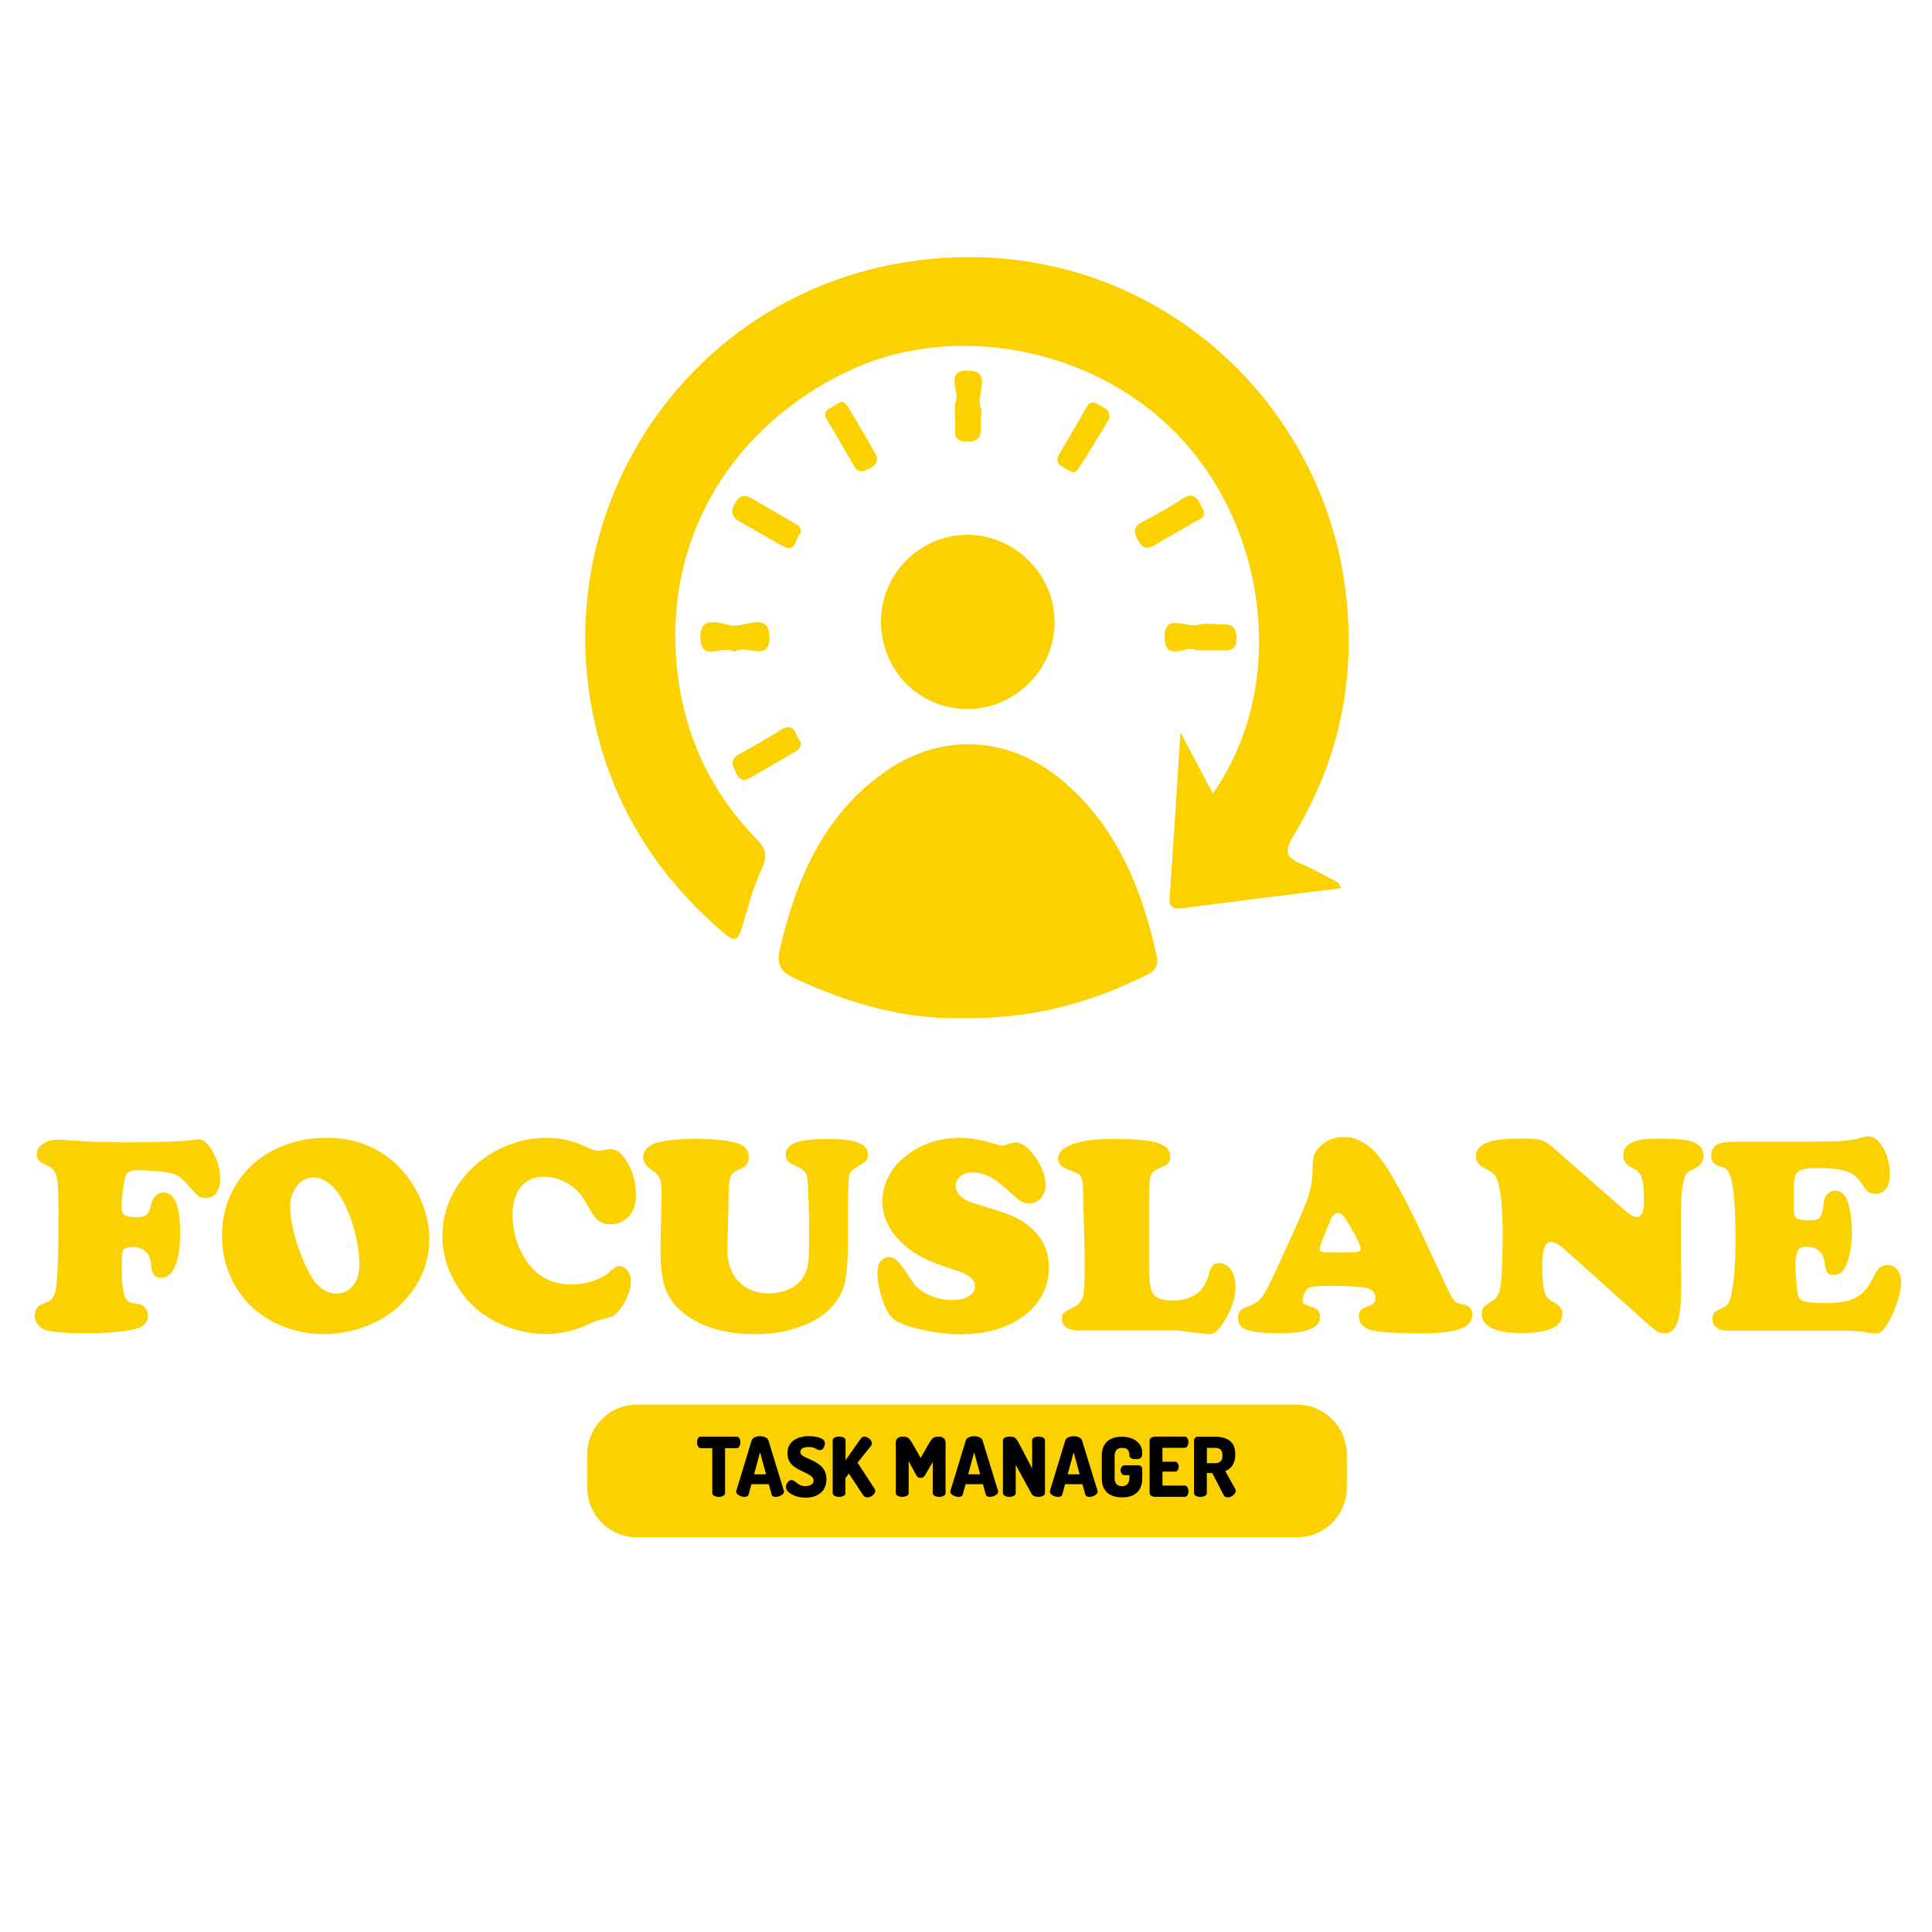 <?xml version="1.0" encoding="utf-8"?>
<!-- Generator: Adobe Illustrator 24.1.2, SVG Export Plug-In . SVG Version: 6.00 Build 0)  -->
<svg version="1.1" id="Layer_1" xmlns="http://www.w3.org/2000/svg" xmlns:xlink="http://www.w3.org/1999/xlink" x="0px" y="0px"
	 viewBox="0 0 500 500" style="enable-background:new 0 0 500 500;" xml:space="preserve">
<style type="text/css">
	.st0{fill:#FCD100;}
</style>
<g>
	<g>
		<g>
			<path class="st0" d="M347.11,229.85c-13.72,1.72-27.25,3.36-40.76,5.15c-2.56,0.34-3.86,0.09-3.64-2.97
				c0.97-13.55,1.79-27.1,2.79-42.51c3.32,6.29,5.81,11,8.37,15.85c20.25-28.64,14.12-72.65-13.2-96.79
				c-22.19-19.61-55.85-24.73-81.45-12.41c-29.48,14.19-46.25,41.8-44.31,73.23c1.14,18.45,7.98,34.56,20.95,47.82
				c2.56,2.62,2.76,4.5,1.27,7.66c-1.83,3.89-3.04,8.1-4.25,12.25c-2.13,7.36-2.15,7.47-8.06,2.14
				c-14.06-12.68-24.11-27.98-29.37-46.2c-17-58.97,22.14-118.85,83.44-125.85c56.51-6.45,101.95,33.84,109.06,83.62
				c3.37,23.62-1.05,45.43-13.31,65.63c-2.67,4.4-1.37,5.66,2.42,7.24c3.15,1.32,6.12,3.06,9.13,4.67
				C346.52,228.56,346.65,229.08,347.11,229.85z"/>
		</g>
		<g>
			<path class="st0" d="M247.98,263.49c-13.93,0.24-28.31-3.8-42.15-10.22c-3.52-1.63-5.03-3.33-3.99-7.76
				c4.2-17.74,11.01-33.9,26.21-45.08c15.35-11.29,33.45-10.24,47.76,2.32c13.52,11.86,19.76,27.53,23.52,44.55
				c0.87,3.93-1.94,4.7-4.28,5.84C280.67,260.1,265.52,263.9,247.98,263.49z"/>
		</g>
		<g>
			<path class="st0" d="M228,160.67c0.08-12.44,10.47-22.56,22.87-22.26c12.1,0.29,22.04,10.46,22.06,22.55
				c0.02,12.37-10.31,22.62-22.69,22.54C237.72,183.41,227.92,173.34,228,160.67z"/>
		</g>
		<g>
			<path class="st0" d="M309.52,168.3c-2.17-1.65-7.77,3.27-8.1-2.94c-0.37-7.02,5.62-2.78,8.66-3.65c2.1-0.6,4.51-0.06,6.79-0.1
				c2.37-0.04,3.1,1.24,3.15,3.41c0.06,2.26-0.77,3.37-3.13,3.3C314.61,168.25,312.34,168.3,309.52,168.3z"/>
		</g>
		<g>
			<path class="st0" d="M247.17,104.39c1.65-2.36-3-8.42,3.1-8.49c6.83-0.08,2.25,6.24,3.51,9.46c0.38,0.98,0.12,2.23,0.05,3.35
				c-0.16,2.51,0.93,5.69-3.61,5.6c-4.34-0.09-2.72-3.22-3.01-5.34C247.02,107.65,247.17,106.28,247.17,104.39z"/>
		</g>
		<g>
			<path class="st0" d="M287.12,108.25c-2.59,4.24-5.28,8.98-8.36,13.45c-0.85,1.23-2.45-0.18-3.61-0.78
				c-1.42-0.74-1.97-1.75-1.06-3.3c2.42-4.11,4.8-8.24,7.2-12.37c0.98-1.68,2.14-1.12,3.39-0.33
				C285.79,105.63,287.32,105.92,287.12,108.25z"/>
		</g>
		<g>
			<path class="st0" d="M190.06,168.71c-2.8-2.02-8.37,2.76-8.78-3.23c-0.47-6.89,5.7-3.79,8.55-3.55c3.14,0.26,9.53-3.77,9.29,3.36
				C198.92,171.52,192.88,166.48,190.06,168.71z"/>
		</g>
		<g>
			<path class="st0" d="M207.21,191.94c0.23,1.83-0.89,2.27-1.84,2.82c-3.5,2.05-6.99,4.12-10.51,6.13
				c-1.57,0.9-3.06,1.87-4.29-0.74c-0.95-2.02-1.89-3.55,0.75-4.99c3.56-1.93,7.07-3.97,10.5-6.13
				C206.01,186.39,205.75,190.74,207.21,191.94z"/>
		</g>
		<g>
			<path class="st0" d="M311.47,132.15c0.71,2.02-1.2,2.21-2.17,2.82c-3.27,2.04-6.71,3.8-9.99,5.83c-2.03,1.25-3.42,1.64-4.8-0.97
				c-1.18-2.24-1.29-3.53,1.2-4.8c3.43-1.74,6.81-3.66,10.01-5.79C309.63,126.62,310.21,129.89,311.47,132.15z"/>
		</g>
		<g>
			<path class="st0" d="M207.21,138.01c-1.55,1.08-0.97,5.52-5.01,3.14c-3.53-2.08-7.09-4.1-10.67-6.09
				c-2.29-1.27-2.51-2.83-1.2-5.03c1.27-2.14,2.71-1.96,4.52-0.89c3.52,2.09,7.08,4.12,10.61,6.19
				C206.42,135.88,207.51,136.37,207.21,138.01z"/>
		</g>
		<g>
			<path class="st0" d="M226.84,117.92c0.46,2.43-1.05,2.87-2.16,3.49c-1.24,0.69-2.61,1-3.52-0.56c-2.41-4.09-4.72-8.24-7.19-12.29
				c-1.06-1.74-0.09-2.57,1.21-3.12c1.28-0.54,2.75-2.55,4.07-0.45C222.02,109.38,224.53,113.94,226.84,117.92z"/>
		</g>
	</g>
</g>
<g>
	<g>
		<path class="st0" d="M35.68,302.84c-1.65,0-2.66,0.42-3.04,1.25c-0.29,0.62-0.55,1.84-0.81,3.65c-0.25,1.81-0.38,3.46-0.38,4.94
			c0,0.88,0.29,1.49,0.86,1.83c0.57,0.33,1.65,0.5,3.22,0.5c1.05,0,1.83-0.19,2.33-0.57s0.85-1.03,1.04-1.93
			c0.55-2.6,1.67-3.9,3.36-3.9c2.91,0,4.37,3.48,4.37,10.45c0,4.41-0.63,7.66-1.9,9.74c-0.76,1.26-1.81,1.9-3.15,1.9
			c-1.41,0-2.22-0.94-2.43-2.83c-0.12-1.22-0.27-2.08-0.45-2.58c-0.18-0.5-0.52-0.98-1.02-1.43c-0.79-0.74-1.93-1.11-3.44-1.11
			c-1.07,0-1.8,0.19-2.18,0.57c-0.38,0.38-0.55,1.11-0.5,2.18c0,0.19-0.01,1.3-0.04,3.33c0,4.13,0.43,6.65,1.29,7.55
			c0.29,0.36,0.58,0.59,0.88,0.7s1.08,0.26,2.34,0.45c0.62,0.1,1.15,0.42,1.58,0.97c0.43,0.55,0.64,1.18,0.64,1.9
			c0,1.84-1.07,3.02-3.22,3.54c-3.1,0.74-7.46,1.11-13.06,1.11c-4.92,0-8.3-0.29-10.16-0.86c-0.84-0.26-1.52-0.74-2.04-1.43
			c-0.53-0.69-0.79-1.46-0.79-2.29c0-1.05,0.38-1.9,1.15-2.54c0.19-0.14,0.85-0.44,1.97-0.9c1.34-0.52,2.14-1.74,2.4-3.65
			c0.43-2.93,0.64-9.63,0.64-20.08c0-4.51-0.16-7.43-0.47-8.77c-0.31-1.34-1.06-2.27-2.25-2.79c-1.19-0.52-1.97-0.98-2.34-1.38
			c-0.37-0.39-0.55-0.96-0.55-1.7c0-1.05,0.51-1.93,1.54-2.63c1.03-0.7,2.29-1.06,3.79-1.06c0.95,0,2.35,0.07,4.19,0.21
			c3.89,0.31,8.54,0.47,13.96,0.47c8.66,0,14.5-0.24,17.5-0.72c0.41-0.05,0.72-0.07,0.93-0.07c0.83,0,1.63,0.48,2.4,1.43
			c2.1,2.67,3.15,5.63,3.15,8.88c0,1.48-0.35,2.66-1.04,3.54c-0.69,0.88-1.6,1.32-2.72,1.32c-0.84,0-1.47-0.17-1.9-0.5
			c-0.43-0.33-1.53-1.5-3.29-3.51c-1.07-1.24-2.37-2.05-3.88-2.43C42.63,303.21,39.81,302.96,35.68,302.84z"/>
		<path class="st0" d="M84.64,294.46c6.13,0,11.49,1.75,16.07,5.26c3.1,2.41,5.62,5.54,7.55,9.38c1.88,3.82,2.83,7.64,2.83,11.45
			c0,5.63-1.86,10.67-5.58,15.1c-3.15,3.77-7.27,6.48-12.35,8.12c-3.13,1-6.26,1.5-9.41,1.5c-4.13,0-8.08-0.86-11.85-2.58
			c-4.56-2.08-8.12-5.21-10.7-9.41c-2.51-4.06-3.76-8.53-3.76-13.42c0-5.68,1.61-10.69,4.83-15.03c2.86-3.87,6.72-6.71,11.56-8.52
			C77.08,295.08,80.68,294.46,84.64,294.46z M81.24,304.73c-2,0-3.59,0.89-4.76,2.68c-0.91,1.34-1.36,2.92-1.36,4.76
			c0,2.7,0.55,5.82,1.65,9.36c1.1,3.54,2.48,6.69,4.15,9.43c0.74,1.17,1.65,2.1,2.74,2.79c1.09,0.69,2.19,1.04,3.31,1.04
			c1.81,0,3.27-0.68,4.38-2.04s1.66-3.15,1.66-5.37c0-2.89-0.47-6-1.4-9.34c-0.93-3.34-2.14-6.19-3.62-8.55
			c-0.91-1.46-1.96-2.6-3.15-3.44C83.66,305.22,82.46,304.78,81.24,304.73z"/>
		<path class="st0" d="M141.48,294.46c3.48,0,6.85,0.76,10.09,2.29c1.53,0.72,2.59,1.07,3.19,1.07c0.43,0,1.12-0.11,2.08-0.32
			c0.31-0.07,0.66-0.11,1.04-0.11c1.24,0,2.33,0.57,3.26,1.72c2.29,2.77,3.44,6.2,3.44,10.31c0,2.89-0.99,5-2.97,6.33
			c-1.07,0.72-2.28,1.07-3.61,1.07c-1.22,0-2.21-0.26-2.97-0.79c-0.76-0.52-1.5-1.46-2.22-2.79c-1.03-1.88-1.86-3.24-2.51-4.06
			c-0.64-0.82-1.43-1.57-2.36-2.24c-2.31-1.62-4.74-2.43-7.27-2.43c-2.46,0-4.41,0.89-5.85,2.67c-1.44,1.78-2.17,4.16-2.17,7.14
			c0,4.1,1.04,7.86,3.11,11.27c2.82,4.56,6.85,6.84,12.1,6.84c1.93,0,3.85-0.32,5.74-0.97c1.9-0.64,3.37-1.48,4.42-2.51
			c0.91-0.86,1.65-1.29,2.22-1.29c0.83,0,1.55,0.39,2.15,1.16c0.6,0.78,0.89,1.71,0.89,2.81c0,1.38-0.42,2.93-1.25,4.65
			c-0.84,1.72-1.84,3.07-3.01,4.04c-0.5,0.41-1.54,0.76-3.11,1.07c-0.91,0.17-2.11,0.61-3.61,1.32c-3.53,1.69-7.21,2.54-11.02,2.54
			c-3.98,0-7.96-0.9-11.92-2.68c-4.61-2.08-8.24-5.26-10.92-9.56c-2.63-4.17-3.94-8.54-3.94-13.1c0-5.3,1.65-10.13,4.94-14.5
			c2.86-3.79,6.6-6.69,11.2-8.7C134.14,295.22,137.76,294.46,141.48,294.46z"/>
		<path class="st0" d="M219.43,313.36v8.73c0,5.27-0.39,9.01-1.18,11.2c-1.69,4.63-5.42,7.98-11.17,10.06
			c-3.48,1.29-7.42,1.93-11.81,1.93c-7.66,0-13.79-1.83-18.4-5.48c-2.24-1.79-3.79-3.87-4.65-6.23s-1.29-5.77-1.29-10.24
			c0-1.74,0.06-4.6,0.18-8.59c0.07-2.82,0.11-4.68,0.11-5.58c0-1.98-0.15-3.35-0.45-4.12c-0.3-0.76-0.95-1.48-1.95-2.15
			c-1.58-1.03-2.36-2.17-2.36-3.44c0-0.93,0.4-1.75,1.2-2.47s1.85-1.2,3.17-1.47c2.62-0.53,5.73-0.79,9.31-0.79
			c3.94,0,7.21,0.3,9.81,0.9c2.55,0.57,3.83,1.87,3.83,3.9c0,1-0.37,1.8-1.11,2.4c-0.17,0.14-0.88,0.51-2.15,1.11
			c-0.76,0.33-1.28,0.94-1.56,1.83c-0.27,0.88-0.41,2.34-0.41,4.37c0,2.08-0.1,6.56-0.29,13.46c-0.12,4.1,0.99,7.23,3.33,9.38
			c1.91,1.77,4.37,2.65,7.37,2.65c1.91,0,3.64-0.35,5.19-1.06c1.55-0.7,2.73-1.67,3.54-2.88c0.64-0.93,1.09-1.97,1.32-3.11
			c0.24-1.15,0.36-2.71,0.36-4.69v-7.87c-0.12-6.04-0.29-9.57-0.52-10.61c-0.23-1.04-1-1.85-2.31-2.45
			c-1.24-0.55-2.09-1.05-2.54-1.5c-0.45-0.45-0.68-1.01-0.68-1.68c0-1.43,0.85-2.48,2.56-3.13c1.71-0.66,4.44-0.98,8.21-0.98
			c3.7,0,6.38,0.32,8.04,0.97c1.66,0.64,2.49,1.67,2.49,3.08c0,0.69-0.14,1.21-0.43,1.54c-0.29,0.33-1.04,0.85-2.25,1.54
			c-1.27,0.72-1.99,1.49-2.17,2.31C219.59,305,219.48,308.06,219.43,313.36z"/>
		<path class="st0" d="M248.67,294.46c2.46,0,5.68,0.61,9.66,1.83c0.48,0.14,0.86,0.21,1.15,0.21c0.24,0,0.95-0.21,2.15-0.64
			c0.38-0.14,0.79-0.21,1.22-0.21c1.6,0,3.29,1.26,5.06,3.79c1.78,2.53,2.67,4.94,2.67,7.23c0,1.34-0.4,2.46-1.2,3.38
			c-0.8,0.92-1.77,1.38-2.92,1.38c-0.95,0-1.73-0.19-2.33-0.57c-0.6-0.38-1.91-1.51-3.94-3.4c-2.86-2.67-5.68-4.01-8.45-4.01
			c-1.34,0-2.4,0.32-3.2,0.97c-0.8,0.64-1.2,1.49-1.2,2.54c0,2.08,1.83,3.64,5.48,4.69c4.94,1.46,8.1,2.52,9.49,3.19
			c6.08,2.96,9.13,7.31,9.13,13.06c0,5.08-2.08,9.23-6.23,12.46c-4.25,3.29-9.79,4.94-16.64,4.94c-3.05,0-6.28-0.36-9.66-1.09
			s-5.83-1.58-7.34-2.56c-1.15-0.76-2.18-2.43-3.1-4.99c-0.92-2.56-1.38-5.06-1.38-7.5c0-1.17,0.24-2.05,0.72-2.65
			c0.6-0.76,1.35-1.15,2.25-1.15c0.91,0,1.78,0.47,2.61,1.4c0.5,0.52,1.68,2.21,3.54,5.05c0.88,1.34,2.28,2.45,4.21,3.33
			c1.92,0.88,3.91,1.32,5.96,1.32c1.77,0,3.2-0.33,4.29-0.98s1.65-1.5,1.65-2.52c0-0.95-0.43-1.78-1.29-2.47
			c-0.86-0.69-2.25-1.34-4.19-1.93c-3.41-1.07-6.01-2.06-7.8-2.95c-1.79-0.9-3.46-2.02-5.01-3.38c-3.77-3.34-5.66-7.13-5.66-11.38
			c0-2.1,0.49-4.15,1.47-6.14c0.98-1.99,2.36-3.72,4.15-5.17C238.01,296.14,242.9,294.46,248.67,294.46z"/>
		<path class="st0" d="M297.35,311.1v16.43c0,3.7,0.32,6.08,0.97,7.16c0.79,1.26,2.45,1.9,4.97,1.9c2.72,0,4.87-0.6,6.44-1.79
			c1.58-1.19,2.67-3.05,3.29-5.58c0.36-1.55,1.17-2.33,2.43-2.33s2.3,0.57,3.1,1.7c0.8,1.13,1.2,2.61,1.2,4.42
			c0,2.96-1.1,6.12-3.29,9.49c-0.69,1.07-1.3,1.81-1.83,2.2s-1.16,0.59-1.9,0.59l-7.95-0.97h-25.02c-1.65,0-2.8-0.19-3.47-0.57
			c-0.98-0.55-1.47-1.37-1.47-2.47c0-0.67,0.16-1.16,0.48-1.49s1.1-0.78,2.34-1.38c1.36-0.64,2.23-1.55,2.61-2.72
			c0.31-0.98,0.46-3.83,0.46-8.55c0-2.2-0.06-5.36-0.18-9.49c-0.12-3.96-0.19-6.94-0.21-8.95c0-1.91-0.15-3.21-0.45-3.92
			c-0.3-0.7-0.92-1.21-1.88-1.52c-1.58-0.55-2.58-0.99-3.01-1.32c-0.76-0.6-1.14-1.28-1.14-2.04c0-1.74,1.44-3.07,4.33-3.97
			c2.46-0.79,5.75-1.18,9.88-1.18c4.63,0,8.09,0.24,10.38,0.72c2.96,0.64,4.44,1.93,4.44,3.87c0,0.79-0.2,1.37-0.59,1.75
			c-0.39,0.38-1.35,0.9-2.88,1.54c-0.91,0.41-1.48,1.1-1.72,2.08C297.47,305.67,297.35,307.81,297.35,311.1z"/>
		<path class="st0" d="M368.11,319.59l6.76,14.5c0.64,1.34,1.18,2.21,1.61,2.63c0.43,0.42,1.09,0.7,1.97,0.84
			c1.72,0.26,2.58,1.13,2.58,2.61c0,1.74-1.05,2.99-3.15,3.76c-2.1,0.76-5.54,1.15-10.31,1.15c-5.39,0-9.39-0.23-11.99-0.68
			c-1.19-0.21-2.14-0.65-2.85-1.31c-0.7-0.66-1.06-1.45-1.06-2.38c0-0.72,0.18-1.27,0.55-1.66c0.37-0.39,1.06-0.76,2.06-1.09
			c1.12-0.38,1.68-1.03,1.68-1.93c0-1.6-0.97-2.54-2.9-2.83c-2.08-0.29-5-0.43-8.77-0.43c-3.17,0-5.07,0.19-5.69,0.57
			c-0.38,0.24-0.72,0.67-1,1.29s-0.43,1.22-0.43,1.79c0,0.53,0.1,0.87,0.3,1.02c0.2,0.16,0.86,0.41,1.99,0.77
			c1.46,0.43,2.18,1.29,2.18,2.58c0,2.84-3.4,4.26-10.2,4.26c-3.87,0-6.71-0.26-8.52-0.79c-1.67-0.5-2.51-1.6-2.51-3.29
			c0-0.74,0.18-1.31,0.55-1.72c0.37-0.41,1.03-0.78,1.99-1.11c1.55-0.55,2.73-1.32,3.53-2.31s1.94-3.11,3.42-6.35l5.05-11.06
			c1.86-4.06,3.11-7.09,3.74-9.11c0.63-2.02,0.96-3.99,0.98-5.92c0.02-2.05,0.15-3.48,0.38-4.28c0.23-0.8,0.73-1.58,1.52-2.34
			c1.65-1.67,3.75-2.51,6.3-2.51c2.41,0,4.71,0.94,6.91,2.83C357.85,299.65,362.29,307.15,368.11,319.59z M343.2,324.1h7.01
			c1.29,0,1.93-0.29,1.93-0.86c0-0.79-0.89-2.72-2.68-5.8c-0.81-1.41-1.43-2.35-1.86-2.83c-0.43-0.48-0.88-0.72-1.36-0.72
			c-0.86,0-1.58,0.8-2.15,2.4c-0.1,0.21-0.44,1.06-1.04,2.54c-1,2.43-1.5,3.89-1.5,4.37C341.55,323.8,342.1,324.1,343.2,324.1z"/>
		<path class="st0" d="M402.15,297.18l17.82,15.61c1.67,1.46,2.88,2.18,3.61,2.18c1.24,0,1.86-1.32,1.86-3.97
			c0-3.01-0.18-5.06-0.54-6.16c-0.36-1.1-1.11-1.92-2.25-2.47c-0.93-0.45-1.59-0.94-1.97-1.45c-0.38-0.51-0.57-1.17-0.57-1.99
			c0-2,1.37-3.29,4.12-3.87c1.12-0.24,3.08-0.36,5.87-0.36c3.6,0,6.1,0.21,7.48,0.64c2.19,0.67,3.29,1.93,3.29,3.79
			c0,1.55-0.89,2.72-2.68,3.51c-0.72,0.31-1.21,0.58-1.47,0.82s-0.49,0.6-0.68,1.07c-0.64,1.58-0.98,4.56-1,8.95v11.67
			c0,1.79,0.01,4.24,0.04,7.34c0.02,4.2-0.23,7.23-0.75,9.09c-0.64,2.31-1.81,3.47-3.51,3.47c-0.74,0-1.38-0.16-1.92-0.47
			s-1.43-1.03-2.67-2.15l-21.22-19c-1.48-1.34-2.71-2-3.69-2c-1.46,0-2.18,2.02-2.18,6.05c0,3.32,0.18,5.58,0.55,6.8
			s1.13,2.11,2.27,2.68c1.6,0.79,2.4,1.81,2.4,3.08c0,3.32-3.57,4.97-10.7,4.97c-3.22,0-5.72-0.42-7.5-1.27s-2.67-2.05-2.67-3.6
			c0-0.81,0.17-1.42,0.5-1.83c0.33-0.41,1.09-0.95,2.25-1.65c1.12-0.67,1.8-1.85,2.04-3.54c0.41-3.08,0.61-7.5,0.61-13.28
			c0-6.16-0.36-10.64-1.07-13.46c-0.26-1.03-0.6-1.79-1-2.29c-0.41-0.5-1.07-0.98-2-1.43c-1.07-0.53-1.82-1.04-2.24-1.54
			s-0.63-1.11-0.63-1.83c0-2.29,1.97-3.73,5.91-4.33c1.34-0.19,3.67-0.29,7.02-0.29c1.91,0,3.3,0.15,4.17,0.45
			C399.92,295.46,400.95,296.13,402.15,297.18z"/>
		<path class="st0" d="M450.72,295.46h18.4c3.72,0,6.44-0.08,8.14-0.23c1.71-0.16,3.37-0.47,4.99-0.95c0.5-0.14,0.89-0.21,1.18-0.21
			c1.24,0,2.34,0.67,3.29,2c1.58,2.17,2.36,4.8,2.36,7.87c0,1.55-0.33,2.77-0.98,3.67s-1.56,1.34-2.7,1.34
			c-0.79,0-1.4-0.16-1.84-0.48s-1.03-1.04-1.77-2.17c-1.05-1.6-2.38-2.67-3.99-3.2c-1.61-0.54-4.25-0.81-7.93-0.81
			c-2.74,0-4.42,0.49-5.01,1.47c-0.31,0.53-0.5,1.23-0.56,2.11s-0.09,3.14-0.09,6.76c0,1.43,0.24,2.32,0.72,2.67
			c0.48,0.35,1.73,0.52,3.76,0.52c1,0,1.73-0.21,2.18-0.63c0.45-0.42,0.74-1.16,0.86-2.24c0.17-1.38,0.34-2.33,0.52-2.84
			c0.18-0.51,0.51-0.96,0.98-1.34c0.5-0.43,1.08-0.64,1.75-0.64c0.98,0,1.81,0.47,2.5,1.4c0.5,0.69,0.92,1.92,1.27,3.67
			c0.35,1.75,0.52,3.58,0.52,5.49c0,3.77-0.58,6.86-1.75,9.27c-0.64,1.31-1.62,1.97-2.94,1.97c-0.81,0-1.37-0.21-1.68-0.63
			c-0.31-0.42-0.55-1.28-0.72-2.59c-0.36-2.7-1.93-4.04-4.72-4.04c-1.07,0-1.81,0.34-2.2,1.02s-0.59,1.94-0.59,3.78
			c0,1.12,0.08,2.57,0.23,4.35s0.32,2.95,0.48,3.53c0.19,0.72,0.78,1.21,1.77,1.49s2.64,0.41,4.96,0.41c3.58,0,6.27-0.46,8.09-1.38
			c1.81-0.92,3.29-2.58,4.44-4.99c0.67-1.38,1.27-2.31,1.81-2.79s1.23-0.72,2.09-0.72c1,0,1.83,0.44,2.49,1.31
			c0.66,0.87,0.98,1.96,0.98,3.28c0,1.43-0.37,3.22-1.11,5.37c-0.74,2.15-1.65,4.06-2.72,5.73c-0.55,0.81-1,1.35-1.36,1.63
			c-0.36,0.27-0.81,0.41-1.36,0.41c-0.45,0-1.11-0.07-1.97-0.21c-1.53-0.29-3.57-0.47-6.12-0.54h-30.35c-1.22,0-2.16-0.27-2.83-0.81
			c-0.67-0.54-1-1.29-1-2.27c0-0.69,0.14-1.19,0.43-1.5c0.29-0.31,0.94-0.7,1.97-1.18c0.72-0.31,1.25-0.69,1.59-1.15
			c0.34-0.45,0.61-1.12,0.8-2c0.79-3.6,1.18-8.46,1.18-14.57c0-9.21-0.57-15.02-1.72-17.43c-0.24-0.48-0.5-0.81-0.79-1
			c-0.29-0.19-0.88-0.42-1.79-0.68c-1.36-0.41-2.04-1.31-2.04-2.72c0-0.76,0.23-1.44,0.68-2.04c0.45-0.6,1.05-0.99,1.79-1.18
			C446.24,295.57,448.04,295.46,450.72,295.46z"/>
	</g>
</g>
<g>
	<path class="st0" d="M335.66,397.86h-170.8c-7.12,0-12.89-5.77-12.89-12.89v-8.56c0-7.12,5.77-12.89,12.89-12.89h170.8
		c7.12,0,12.89,5.77,12.89,12.89v8.56C348.55,392.09,342.78,397.86,335.66,397.86z"/>
	<g>
		<path d="M186,387.39c-0.41,0-0.79-0.08-1.14-0.26c-0.35-0.17-0.52-0.43-0.52-0.77v-11.57h-2.94c-0.31,0-0.56-0.15-0.74-0.46
			c-0.18-0.31-0.27-0.66-0.27-1.06c0-0.35,0.08-0.69,0.23-1s0.41-0.47,0.77-0.47h9.21c0.35,0,0.61,0.16,0.77,0.47s0.23,0.65,0.23,1
			c0,0.4-0.08,0.75-0.26,1.06c-0.17,0.31-0.42,0.46-0.75,0.46h-2.94v11.57c0,0.34-0.17,0.6-0.52,0.77
			C186.79,387.3,186.41,387.39,186,387.39z"/>
		<path d="M192.65,387.39c-0.3,0-0.61-0.06-0.95-0.18c-0.33-0.12-0.61-0.28-0.84-0.49c-0.23-0.21-0.34-0.44-0.34-0.69
			c0-0.04,0.01-0.12,0.04-0.23l3.96-13c0.11-0.37,0.38-0.65,0.81-0.83c0.43-0.18,0.88-0.28,1.36-0.28c0.5,0,0.96,0.09,1.38,0.28
			c0.42,0.18,0.69,0.46,0.8,0.83l3.99,13c0.03,0.11,0.04,0.19,0.04,0.23c0,0.26-0.11,0.49-0.34,0.69c-0.23,0.21-0.5,0.37-0.83,0.49
			c-0.33,0.12-0.65,0.18-0.96,0.18c-0.27,0-0.5-0.05-0.69-0.14c-0.19-0.09-0.32-0.25-0.39-0.48l-0.72-2.66h-4.5l-0.73,2.66
			c-0.06,0.23-0.18,0.39-0.38,0.48C193.16,387.34,192.92,387.39,192.65,387.39z M195.15,381.55h3.11l-1.56-5.71L195.15,381.55z"/>
		<path d="M208.53,387.6c-0.92,0-1.78-0.13-2.56-0.4c-0.78-0.27-1.41-0.62-1.88-1.03s-0.7-0.86-0.7-1.33c0-0.24,0.06-0.5,0.19-0.78
			s0.3-0.51,0.52-0.71c0.22-0.2,0.47-0.3,0.74-0.3c0.26,0,0.49,0.08,0.71,0.23c0.22,0.16,0.46,0.34,0.73,0.55
			c0.26,0.21,0.57,0.4,0.92,0.55c0.35,0.16,0.77,0.23,1.27,0.23c0.33,0,0.65-0.05,0.97-0.14c0.32-0.09,0.58-0.24,0.79-0.45
			c0.21-0.21,0.31-0.48,0.31-0.82c0-0.37-0.12-0.69-0.36-0.95s-0.56-0.5-0.97-0.71c-0.4-0.21-0.85-0.43-1.32-0.65
			c-0.48-0.22-0.96-0.46-1.44-0.72c-0.48-0.26-0.93-0.58-1.33-0.94c-0.41-0.36-0.73-0.8-0.97-1.31s-0.36-1.12-0.36-1.83
			c0-0.8,0.16-1.47,0.47-2.04c0.31-0.56,0.73-1.02,1.26-1.36c0.53-0.35,1.11-0.6,1.76-0.77c0.65-0.16,1.3-0.25,1.97-0.25
			c0.28,0,0.66,0.02,1.13,0.06c0.47,0.04,0.94,0.13,1.42,0.26s0.88,0.32,1.2,0.56c0.33,0.25,0.49,0.58,0.49,0.99
			c0,0.19-0.05,0.42-0.14,0.69c-0.09,0.28-0.23,0.52-0.43,0.74c-0.19,0.21-0.44,0.32-0.76,0.32c-0.26,0-0.49-0.07-0.71-0.2
			c-0.22-0.13-0.5-0.27-0.83-0.41s-0.79-0.2-1.37-0.2c-0.5,0-0.91,0.06-1.23,0.18c-0.32,0.12-0.55,0.28-0.69,0.47
			c-0.14,0.19-0.21,0.4-0.21,0.63c0,0.3,0.12,0.56,0.36,0.78s0.56,0.43,0.97,0.62c0.4,0.19,0.85,0.39,1.32,0.6s0.96,0.45,1.44,0.72
			c0.48,0.28,0.93,0.61,1.33,0.99c0.41,0.38,0.73,0.85,0.97,1.41c0.24,0.55,0.36,1.21,0.36,1.98c0,1.02-0.23,1.89-0.69,2.59
			c-0.46,0.7-1.09,1.24-1.89,1.6S209.57,387.6,208.53,387.6z"/>
		<path d="M217.16,387.39c-0.41,0-0.79-0.08-1.14-0.26c-0.35-0.17-0.52-0.43-0.52-0.77v-13.56c0-0.35,0.17-0.61,0.52-0.77
			c0.35-0.16,0.73-0.24,1.14-0.24s0.79,0.08,1.14,0.24c0.35,0.16,0.52,0.41,0.52,0.77v5.12l3.99-5.65c0.21-0.31,0.5-0.47,0.87-0.47
			c0.28,0,0.58,0.09,0.88,0.26c0.31,0.17,0.56,0.38,0.77,0.64s0.31,0.53,0.31,0.81c0,0.08-0.01,0.18-0.04,0.3
			c-0.03,0.11-0.09,0.23-0.17,0.34l-3.5,4.39l4.41,6.76c0.11,0.18,0.17,0.37,0.17,0.55c0,0.27-0.1,0.53-0.3,0.79
			c-0.2,0.26-0.45,0.47-0.76,0.63c-0.31,0.16-0.62,0.25-0.95,0.25c-0.23,0-0.44-0.05-0.64-0.14c-0.2-0.09-0.37-0.25-0.51-0.48
			l-3.65-5.54l-0.9,1.15v3.86c0,0.34-0.17,0.6-0.52,0.77C217.95,387.3,217.57,387.39,217.16,387.39z"/>
		<path d="M233.49,387.39c-0.41,0-0.79-0.08-1.14-0.26c-0.35-0.17-0.52-0.43-0.52-0.77v-12.9c0-0.61,0.17-1.04,0.52-1.29
			c0.35-0.25,0.73-0.37,1.14-0.37c0.4,0,0.74,0.03,1.01,0.1c0.28,0.06,0.54,0.21,0.78,0.45c0.24,0.23,0.5,0.61,0.79,1.12l2.2,3.84
			l2.2-3.84c0.3-0.51,0.56-0.88,0.8-1.12s0.49-0.38,0.77-0.45c0.28-0.06,0.61-0.1,1.01-0.1c0.43,0,0.81,0.13,1.15,0.37
			c0.34,0.25,0.51,0.68,0.51,1.29v12.9c0,0.34-0.17,0.6-0.52,0.77c-0.35,0.17-0.73,0.26-1.14,0.26c-0.41,0-0.79-0.08-1.14-0.26
			c-0.35-0.17-0.52-0.43-0.52-0.77v-7.99l-2.05,3.5c-0.14,0.23-0.31,0.39-0.51,0.48s-0.4,0.14-0.6,0.14c-0.18,0-0.37-0.04-0.57-0.13
			c-0.19-0.08-0.35-0.25-0.48-0.49l-2.02-3.71v8.21c0,0.34-0.17,0.6-0.52,0.77C234.28,387.3,233.9,387.39,233.49,387.39z"/>
		<path d="M248.07,387.39c-0.3,0-0.62-0.06-0.95-0.18c-0.33-0.12-0.62-0.28-0.84-0.49c-0.23-0.21-0.34-0.44-0.34-0.69
			c0-0.04,0.01-0.12,0.04-0.23l3.96-13c0.11-0.37,0.38-0.65,0.81-0.83c0.43-0.18,0.88-0.28,1.36-0.28c0.5,0,0.96,0.09,1.38,0.28
			s0.69,0.46,0.8,0.83l3.99,13c0.03,0.11,0.04,0.19,0.04,0.23c0,0.26-0.11,0.49-0.34,0.69c-0.23,0.21-0.5,0.37-0.83,0.49
			c-0.33,0.12-0.65,0.18-0.96,0.18c-0.27,0-0.5-0.05-0.69-0.14c-0.19-0.09-0.32-0.25-0.39-0.48l-0.72-2.66h-4.5l-0.72,2.66
			c-0.06,0.23-0.18,0.39-0.38,0.48C248.57,387.34,248.34,387.39,248.07,387.39z M250.56,381.55h3.11l-1.56-5.71L250.56,381.55z"/>
		<path d="M261.22,387.39c-0.41,0-0.79-0.08-1.14-0.26c-0.35-0.17-0.52-0.43-0.52-0.77v-13.54c0-0.35,0.17-0.61,0.52-0.78
			c0.35-0.16,0.73-0.25,1.14-0.25c0.4,0,0.73,0.03,0.99,0.1c0.26,0.06,0.5,0.21,0.72,0.44s0.47,0.6,0.74,1.13l3.45,6.59v-7.25
			c0-0.35,0.17-0.61,0.52-0.77c0.35-0.16,0.73-0.24,1.14-0.24s0.79,0.08,1.14,0.24c0.35,0.16,0.52,0.41,0.52,0.77v13.56
			c0,0.34-0.17,0.6-0.52,0.77c-0.35,0.17-0.73,0.26-1.14,0.26c-0.38,0-0.74-0.06-1.07-0.17c-0.33-0.11-0.59-0.35-0.79-0.72
			l-4.05-7.38v7.25c0,0.34-0.17,0.6-0.52,0.77C262.01,387.3,261.63,387.39,261.22,387.39z"/>
		<path d="M273.82,387.39c-0.3,0-0.62-0.06-0.95-0.18c-0.33-0.12-0.62-0.28-0.84-0.49c-0.23-0.21-0.34-0.44-0.34-0.69
			c0-0.04,0.01-0.12,0.04-0.23l3.96-13c0.11-0.37,0.38-0.65,0.81-0.83c0.43-0.18,0.88-0.28,1.36-0.28c0.5,0,0.96,0.09,1.38,0.28
			s0.69,0.46,0.8,0.83l3.99,13c0.03,0.11,0.04,0.19,0.04,0.23c0,0.26-0.11,0.49-0.34,0.69c-0.23,0.21-0.5,0.37-0.83,0.49
			c-0.33,0.12-0.65,0.18-0.96,0.18c-0.27,0-0.5-0.05-0.69-0.14c-0.19-0.09-0.32-0.25-0.39-0.48l-0.72-2.66h-4.5l-0.72,2.66
			c-0.06,0.23-0.18,0.39-0.38,0.48C274.32,387.34,274.09,387.39,273.82,387.39z M276.31,381.55h3.11l-1.56-5.71L276.31,381.55z"/>
		<path d="M290.36,387.52c-0.98,0-1.87-0.16-2.65-0.49c-0.79-0.33-1.41-0.86-1.88-1.6s-0.69-1.72-0.69-2.94v-5.65
			c0-1.22,0.23-2.2,0.69-2.94c0.46-0.74,1.08-1.27,1.87-1.6c0.78-0.33,1.63-0.49,2.56-0.49c1.02,0,1.94,0.17,2.74,0.5
			c0.8,0.33,1.44,0.81,1.91,1.44s0.7,1.39,0.7,2.3c0,0.64-0.13,1.06-0.41,1.27c-0.27,0.21-0.69,0.31-1.26,0.31
			c-0.44,0-0.82-0.07-1.15-0.21c-0.33-0.14-0.5-0.41-0.51-0.79c0-0.26-0.03-0.53-0.1-0.83c-0.06-0.3-0.23-0.55-0.49-0.77
			c-0.26-0.21-0.7-0.32-1.31-0.32c-0.61,0-1.08,0.17-1.42,0.52c-0.33,0.35-0.5,0.88-0.5,1.61v5.65c0,0.72,0.17,1.26,0.5,1.61
			c0.33,0.35,0.8,0.52,1.4,0.52s1.07-0.17,1.41-0.52c0.34-0.35,0.51-0.88,0.51-1.61v-0.72h-1.26c-0.31,0-0.56-0.13-0.74-0.39
			s-0.27-0.56-0.27-0.88c0-0.31,0.09-0.6,0.27-0.87c0.18-0.27,0.42-0.41,0.74-0.41h3.58c0.33,0,0.58,0.1,0.75,0.31
			c0.17,0.21,0.26,0.45,0.26,0.74v2.24c0,1.22-0.23,2.2-0.69,2.94c-0.46,0.74-1.09,1.27-1.89,1.6S291.34,387.52,290.36,387.52z"/>
		<path d="M298.97,387.39c-0.36,0-0.69-0.08-0.99-0.26s-0.46-0.43-0.46-0.77v-13.54c0-0.34,0.15-0.6,0.46-0.77
			c0.31-0.17,0.64-0.26,0.99-0.26h7.59c0.36,0,0.61,0.15,0.77,0.46s0.23,0.63,0.23,0.97c0,0.4-0.08,0.74-0.26,1.03
			c-0.17,0.29-0.42,0.44-0.75,0.44h-5.71v3.6h3.2c0.33,0,0.58,0.13,0.75,0.39c0.17,0.26,0.26,0.57,0.26,0.91
			c0,0.28-0.08,0.57-0.23,0.84c-0.16,0.28-0.41,0.42-0.77,0.42h-3.2v3.62h5.71c0.33,0,0.58,0.15,0.75,0.44
			c0.17,0.29,0.26,0.64,0.26,1.03c0,0.34-0.08,0.66-0.23,0.97s-0.41,0.46-0.77,0.46H298.97z"/>
		<path d="M317.73,387.52c-0.21,0-0.42-0.05-0.61-0.14c-0.19-0.09-0.34-0.25-0.46-0.48l-2.92-5.67h-1.41v5.14
			c0,0.34-0.17,0.6-0.52,0.77c-0.35,0.17-0.73,0.26-1.14,0.26s-0.79-0.08-1.14-0.26c-0.35-0.17-0.52-0.43-0.52-0.77v-13.56
			c0-0.27,0.09-0.5,0.28-0.7s0.43-0.3,0.75-0.3h4.41c0.98,0,1.86,0.14,2.65,0.42s1.42,0.75,1.89,1.41c0.47,0.66,0.7,1.57,0.7,2.74
			c0,0.8-0.11,1.48-0.33,2.06c-0.22,0.58-0.53,1.05-0.92,1.42c-0.39,0.37-0.83,0.65-1.33,0.85l2.6,4.71
			c0.04,0.06,0.07,0.12,0.08,0.19c0.01,0.07,0.02,0.13,0.02,0.19c0,0.27-0.11,0.54-0.32,0.81c-0.21,0.27-0.48,0.49-0.8,0.66
			S318.06,387.52,317.73,387.52z M312.34,378.67h2.11c0.6,0,1.07-0.15,1.41-0.44c0.34-0.29,0.51-0.81,0.51-1.54
			c0-0.75-0.17-1.27-0.51-1.56c-0.34-0.28-0.81-0.43-1.41-0.43h-2.11V378.67z"/>
	</g>
</g>
</svg>

